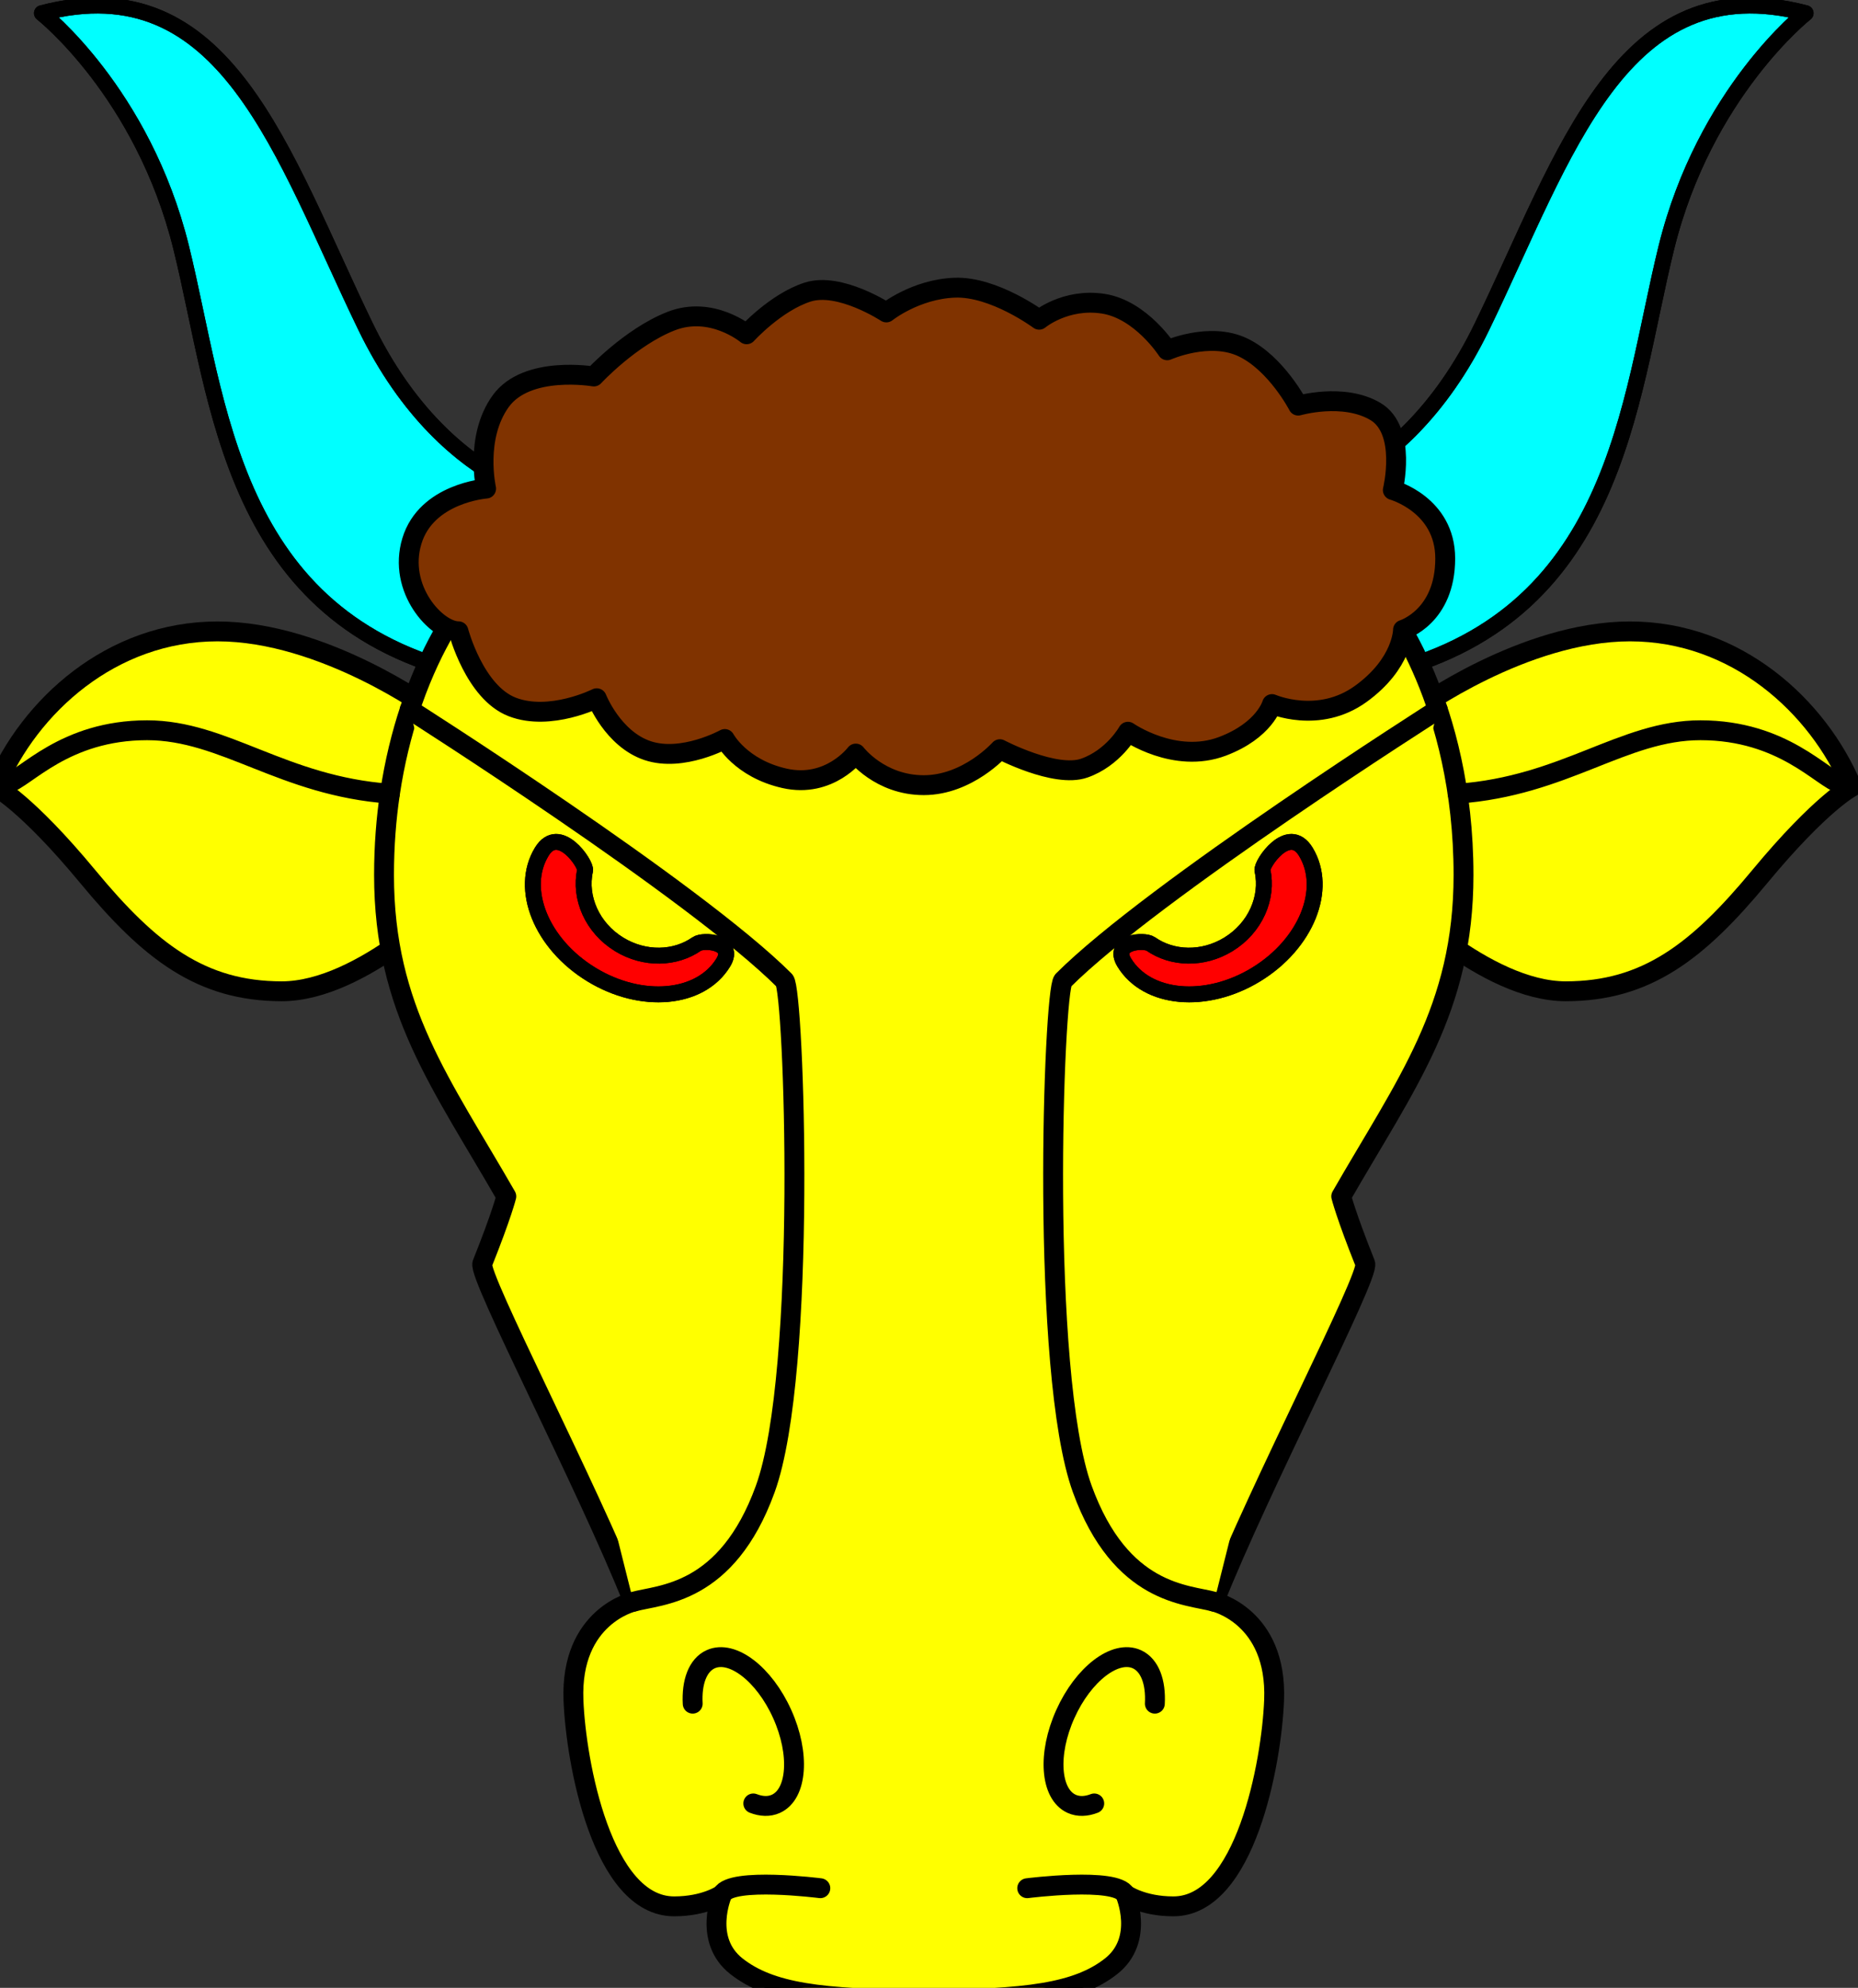 <?xml version="1.0" encoding="UTF-8" standalone="no"?>
<svg
   version="1.1"
   x="0"
   y="0"
   width="187"
   height="200"
   viewBox="0, 0, 187, 200"
   id="svg70"
   xmlns="http://www.w3.org/2000/svg"
   xmlns:svg="http://www.w3.org/2000/svg"
   xmlns:rdf="http://www.w3.org/1999/02/22-rdf-syntax-ns#"
   xmlns:cc="http://creativecommons.org/ns#"
   xmlns:dc="http://purl.org/dc/elements/1.1/">
  <rect x="0" y="0" width="187" height="200" fill="#333333" stroke="none"/>
  <defs
     id="defs74" />
  <g
     id="Fond_écu"
     style="stroke:#000000">
    <g
       id="g2920"
       style="stroke:#000000">
      <g
         id="horned">
        <g
           id="path2870"
           style="stroke:#000000">
          <path
             d="M60.621,64.074 L58.519,50.9 C58.519,50.9 45.207,50.207 36.799,32.873 C28.391,15.54 22.786,-3.528 4.219,1.326 C4.219,1.326 14.378,9.299 18.232,24.9 C22.085,40.5 23.136,62.34 47.308,67.887 C71.481,73.434 60.621,64.074 60.621,64.074 z M149.149,32.873 C140.74,50.207 127.428,50.9 127.428,50.9 L125.327,64.074 C125.327,64.074 114.467,73.434 138.639,67.887 C162.812,62.34 163.862,40.5 167.716,24.9 C171.57,9.299 181.729,1.326 181.729,1.326 C163.161,-3.528 157.556,15.54 149.149,32.873 z"
             fill="#FFFF00"
             id="path3"
             style="fill:#00ffff;stroke-linejoin:round;stroke-width:1.6;stroke:#000000" />
          <path
             d="M60.621,64.074 L58.519,50.9 C58.519,50.9 45.207,50.207 36.799,32.873 C28.391,15.54 22.786,-3.528 4.219,1.326 C4.219,1.326 14.378,9.299 18.232,24.9 C22.085,40.5 23.136,62.34 47.308,67.887 C71.481,73.434 60.621,64.074 60.621,64.074 z M149.149,32.873 C140.74,50.207 127.428,50.9 127.428,50.9 L125.327,64.074 C125.327,64.074 114.467,73.434 138.639,67.887 C162.812,62.34 163.862,40.5 167.716,24.9 C171.57,9.299 181.729,1.326 181.729,1.326 C163.161,-3.528 157.556,15.54 149.149,32.873 z"
             fill-opacity="0"
             stroke="#000000"
             stroke-width="2"
             stroke-linecap="round"
             stroke-linejoin="round"
             id="path5"
             style="fill:#00ffff;stroke-linejoin:round;stroke-width:1.6;stroke:#000000" />
        </g>
      </g>
      <g
         id="path2872"
         style="stroke:#000000">
        <path
           d="M21.896,63.526 C11.198,63.526 2.969,71.05 -0.44,79.161 C-0.44,79.161 2.616,80.69 8.847,88.213 C15.077,95.737 20.25,99.734 28.362,99.734 C36.473,99.734 45.76,90.212 45.76,90.212 L43.409,71.403 C43.409,71.403 32.594,63.526 21.896,63.526 z M164.051,63.526 C153.353,63.526 142.538,71.402 142.538,71.402 L140.187,90.212 C140.187,90.212 149.474,99.734 157.586,99.734 C165.697,99.734 170.87,95.737 177.1,88.213 C183.331,80.689 186.387,79.161 186.387,79.161 C182.978,71.05 174.749,63.526 164.051,63.526 z"
           fill="#FFFF00"
           id="path8"
           style="stroke:#000000" />
        <path
           d="M21.896,63.526 C11.198,63.526 2.969,71.05 -0.44,79.161 C-0.44,79.161 2.616,80.69 8.847,88.213 C15.077,95.737 20.25,99.734 28.362,99.734 C36.473,99.734 45.76,90.212 45.76,90.212 L43.409,71.403 C43.409,71.403 32.594,63.526 21.896,63.526 z M164.051,63.526 C153.353,63.526 142.538,71.402 142.538,71.402 L140.187,90.212 C140.187,90.212 149.474,99.734 157.586,99.734 C165.697,99.734 170.87,95.737 177.1,88.213 C183.331,80.689 186.387,79.161 186.387,79.161 C182.978,71.05 174.749,63.526 164.051,63.526 z"
           fill-opacity="0"
           stroke="#000000"
           stroke-width="2"
           stroke-linecap="round"
           stroke-linejoin="round"
           id="path10"
           style="stroke:#000000" />
      </g>
      <g
         id="path2874"
         style="stroke:#000000">
        <path
           d="M137.402,127.125 C135.437,122.211 134.989,120.368 134.989,120.368 C141.505,109.025 147.297,101.544 147.297,88.03 C147.297,70.654 139.575,61.001 139.575,61.001 L92.974,57.338 L46.373,61.001 C46.373,61.001 43.698,64.345 41.497,70.638 C41.41,70.887 41.324,71.14 41.238,71.398 C40.437,73.82 39.719,76.645 39.243,79.855 C38.873,82.351 38.651,85.079 38.651,88.03 C38.651,101.544 44.442,109.025 50.958,120.368 C50.958,120.368 50.511,122.211 48.545,127.125 C48.062,128.332 59.163,149.569 63.749,161.152 C63.749,161.152 57.39,162.593 57.716,171.047 C57.957,177.321 60.612,191.801 67.851,191.801 C70.989,191.801 72.678,190.594 72.678,190.594 C72.678,190.594 70.705,195.147 74.126,197.834 C77.504,200.489 82.622,201.17 92.974,201.17 C103.326,201.17 108.444,200.489 111.822,197.834 C115.244,195.147 113.27,190.594 113.27,190.594 C113.27,190.594 114.96,191.801 118.097,191.801 C125.337,191.801 127.992,177.322 128.233,171.047 C128.558,162.593 122.2,161.152 122.2,161.152 C126.784,149.569 137.885,128.332 137.402,127.125 z"
           fill="#FFFF00"
           id="path13"
           style="stroke:#000000" />
        <path
           d="M137.402,127.125 C135.437,122.211 134.989,120.368 134.989,120.368 C141.505,109.025 147.297,101.544 147.297,88.03 C147.297,70.654 139.575,61.001 139.575,61.001 L92.974,57.338 L46.373,61.001 C46.373,61.001 43.698,64.345 41.497,70.638 C41.41,70.887 41.324,71.14 41.238,71.398 C40.437,73.82 39.719,76.645 39.243,79.855 C38.873,82.351 38.651,85.079 38.651,88.03 C38.651,101.544 44.442,109.025 50.958,120.368 C50.958,120.368 50.511,122.211 48.545,127.125 C48.062,128.332 59.163,149.569 63.749,161.152 C63.749,161.152 57.39,162.593 57.716,171.047 C57.957,177.321 60.612,191.801 67.851,191.801 C70.989,191.801 72.678,190.594 72.678,190.594 C72.678,190.594 70.705,195.147 74.126,197.834 C77.504,200.489 82.622,201.17 92.974,201.17 C103.326,201.17 108.444,200.489 111.822,197.834 C115.244,195.147 113.27,190.594 113.27,190.594 C113.27,190.594 114.96,191.801 118.097,191.801 C125.337,191.801 127.992,177.322 128.233,171.047 C128.558,162.593 122.2,161.152 122.2,161.152 C126.784,149.569 137.885,128.332 137.402,127.125 z"
           fill-opacity="0"
           stroke="#000000"
           stroke-width="2"
           stroke-linecap="round"
           stroke-linejoin="round"
           id="path15"
           style="stroke:#000000" />
      </g>
      <g
         id="path2876"
         style="stroke:#000000">
        <path
           d="M41.238,71.398 C41.238,71.398 69.901,89.598 78.952,98.648 C79.917,99.613 81.29,138.044 77.021,149.809 C73.138,160.513 66.424,160.407 63.748,161.152"
           fill="#FFFF00"
           id="path18"
           style="stroke:#000000" />
        <path
           d="M41.238,71.398 C41.238,71.398 69.901,89.598 78.952,98.648 C79.917,99.613 81.29,138.044 77.021,149.809 C73.138,160.513 66.424,160.407 63.748,161.152"
           fill-opacity="0"
           stroke="#000000"
           stroke-width="2"
           stroke-linecap="round"
           stroke-linejoin="round"
           id="path20"
           style="stroke:#000000" />
      </g>
      <g
         id="path2878"
         style="stroke:#000000">
        <path
           d="M144.709,71.398 C144.709,71.398 116.046,89.598 106.995,98.648 C106.03,99.613 104.657,138.044 108.926,149.809 C112.809,160.513 119.523,160.407 122.199,161.152"
           fill="#FFFF00"
           id="path23"
           style="stroke:#000000" />
        <path
           d="M144.709,71.398 C144.709,71.398 116.046,89.598 106.995,98.648 C106.03,99.613 104.657,138.044 108.926,149.809 C112.809,160.513 119.523,160.407 122.199,161.152"
           fill-opacity="0"
           stroke="#000000"
           stroke-width="2"
           stroke-linecap="round"
           stroke-linejoin="round"
           id="path25"
           style="stroke:#000000" />
      </g>
      <g
         id="path2880"
         style="stroke:#000000">
        <path
           d="M69.717,171.409 C69.599,169.248 70.22,167.526 71.532,166.936 C73.695,165.962 76.915,168.429 78.724,172.448 C80.534,176.467 80.248,180.513 78.085,181.487 C77.407,181.792 76.626,181.76 75.816,181.447"
           fill="#FFFF00"
           id="path28"
           style="stroke:#000000" />
        <path
           d="M69.717,171.409 C69.599,169.248 70.22,167.526 71.532,166.936 C73.695,165.962 76.915,168.429 78.724,172.448 C80.534,176.467 80.248,180.513 78.085,181.487 C77.407,181.792 76.626,181.76 75.816,181.447"
           fill-opacity="0"
           stroke="#000000"
           stroke-width="2"
           stroke-linecap="round"
           stroke-linejoin="round"
           id="path30"
           style="stroke:#000000" />
      </g>
      <g
         id="path2882"
         style="stroke:#000000">
        <path
           d="M116.23,171.409 C116.349,169.248 115.727,167.526 114.415,166.936 C112.253,165.962 109.032,168.429 107.223,172.448 C105.413,176.467 105.699,180.513 107.862,181.487 C108.54,181.792 109.322,181.76 110.131,181.447"
           fill="#FFFF00"
           id="path33"
           style="stroke:#000000" />
        <path
           d="M116.23,171.409 C116.349,169.248 115.727,167.526 114.415,166.936 C112.253,165.962 109.032,168.429 107.223,172.448 C105.413,176.467 105.699,180.513 107.862,181.487 C108.54,181.792 109.322,181.76 110.131,181.447"
           fill-opacity="0"
           stroke="#000000"
           stroke-width="2"
           stroke-linecap="round"
           stroke-linejoin="round"
           id="path35"
           style="stroke:#000000" />
      </g>
      <g
         id="maned"
         style="stroke:#000000">
        <path
           d="M46.143,63.514 C46.143,63.514 47.754,69.666 51.562,71.13 C55.371,72.595 60.058,70.251 60.058,70.251 C60.058,70.251 61.669,74.353 65.184,75.525 C68.7,76.697 72.948,74.353 72.948,74.353 C72.948,74.353 74.524,77.308 78.953,78.308 C83.494,79.333 86.131,75.818 86.131,75.818 C86.131,75.818 88.537,78.996 92.973,78.996 C97.41,78.996 100.632,75.378 100.632,75.378 C100.632,75.378 106.198,78.307 109.128,77.282 C112.057,76.257 113.522,73.621 113.522,73.621 C113.522,73.621 118.234,76.91 123.043,75.086 C127.291,73.474 128.023,70.838 128.023,70.838 C128.023,70.838 132.711,72.888 136.959,69.812 C141.207,66.736 141.207,63.367 141.207,63.367 C141.207,63.367 145.455,62.065 145.455,56.19 C145.455,50.77 140.181,49.305 140.181,49.305 C140.181,49.305 141.646,43.3 138.423,41.395 C135.201,39.491 130.66,40.81 130.66,40.81 C130.66,40.81 128.464,36.562 125.094,34.95 C121.725,33.339 117.477,35.243 117.477,35.243 C117.477,35.243 114.84,31.142 111.032,30.556 C107.224,29.97 104.587,32.167 104.587,32.167 C104.587,32.167 100.046,28.798 96.091,28.945 C92.136,29.091 89.207,31.435 89.207,31.435 C89.207,31.435 84.52,28.359 81.297,29.384 C78.075,30.409 75.145,33.632 75.145,33.632 C75.145,33.632 71.63,30.703 67.528,32.314 C63.427,33.925 59.765,37.88 59.765,37.88 C59.765,37.88 53.027,36.708 50.39,40.37 C47.753,44.032 48.925,49.159 48.925,49.159 C48.925,49.159 42.92,49.598 41.455,54.432 C39.99,59.266 43.945,63.514 46.143,63.514 z"
           fill="#FFFF00"
           id="path38"
           style="fill:#803300;stroke-linejoin:round;stroke-width:1.6;stroke:#000000" />
        <path
           d="M46.143,63.514 C46.143,63.514 47.754,69.666 51.562,71.13 C55.371,72.595 60.058,70.251 60.058,70.251 C60.058,70.251 61.669,74.353 65.184,75.525 C68.7,76.697 72.948,74.353 72.948,74.353 C72.948,74.353 74.524,77.308 78.953,78.308 C83.494,79.333 86.131,75.818 86.131,75.818 C86.131,75.818 88.537,78.996 92.973,78.996 C97.41,78.996 100.632,75.378 100.632,75.378 C100.632,75.378 106.198,78.307 109.128,77.282 C112.057,76.257 113.522,73.621 113.522,73.621 C113.522,73.621 118.234,76.91 123.043,75.086 C127.291,73.474 128.023,70.838 128.023,70.838 C128.023,70.838 132.711,72.888 136.959,69.812 C141.207,66.736 141.207,63.367 141.207,63.367 C141.207,63.367 145.455,62.065 145.455,56.19 C145.455,50.77 140.181,49.305 140.181,49.305 C140.181,49.305 141.646,43.3 138.423,41.395 C135.201,39.491 130.66,40.81 130.66,40.81 C130.66,40.81 128.464,36.562 125.094,34.95 C121.725,33.339 117.477,35.243 117.477,35.243 C117.477,35.243 114.84,31.142 111.032,30.556 C107.224,29.97 104.587,32.167 104.587,32.167 C104.587,32.167 100.046,28.798 96.091,28.945 C92.136,29.091 89.207,31.435 89.207,31.435 C89.207,31.435 84.52,28.359 81.297,29.384 C78.075,30.409 75.145,33.632 75.145,33.632 C75.145,33.632 71.63,30.703 67.528,32.314 C63.427,33.925 59.765,37.88 59.765,37.88 C59.765,37.88 53.027,36.708 50.39,40.37 C47.753,44.032 48.925,49.159 48.925,49.159 C48.925,49.159 42.92,49.598 41.455,54.432 C39.99,59.266 43.945,63.514 46.143,63.514 z"
           fill-opacity="0"
           stroke="#000000"
           stroke-width="2"
           stroke-linecap="round"
           stroke-linejoin="round"
           id="path40"
           style="stroke:#000000" />
      </g>
      <g
         id="path2886"
         style="stroke:#000000">
        <path
           d="M82.563,189.975 C82.563,189.975 73.595,188.832 72.677,190.594"
           fill="#FFFF00"
           id="path43"
           style="stroke:#000000" />
        <path
           d="M82.563,189.975 C82.563,189.975 73.595,188.832 72.677,190.594"
           fill-opacity="0"
           stroke="#000000"
           stroke-width="2"
           stroke-linecap="round"
           stroke-linejoin="round"
           id="path45"
           style="stroke:#000000" />
      </g>
      <g
         id="path2888"
         style="stroke:#000000">
        <path
           d="M103.384,189.975 C103.384,189.975 112.352,188.832 113.27,190.594"
           fill="#FFFF00"
           id="path48"
           style="stroke:#000000" />
        <path
           d="M103.384,189.975 C103.384,189.975 112.352,188.832 113.27,190.594"
           fill-opacity="0"
           stroke="#000000"
           stroke-width="2"
           stroke-linecap="round"
           stroke-linejoin="round"
           id="path50"
           style="stroke:#000000" />
      </g>
      <g
         id="path2890"
         style="stroke:#000000">
        <path
           d="M0.679,78.844 C2.569,78.347 6.449,73.472 14.806,73.472 C22.588,73.472 28.442,79.082 39.243,79.855"
           fill="#FFFF00"
           id="path53"
           style="stroke:#000000" />
        <path
           d="M0.679,78.844 C2.569,78.347 6.449,73.472 14.806,73.472 C22.588,73.472 28.442,79.082 39.243,79.855"
           fill-opacity="0"
           stroke="#000000"
           stroke-width="2"
           stroke-linecap="round"
           stroke-linejoin="round"
           id="path55"
           style="stroke:#000000" />
      </g>
      <g
         id="path2892"
         style="stroke:#000000">
        <path
           d="M185.268,78.844 C183.378,78.347 179.498,73.472 171.141,73.472 C163.359,73.472 157.505,79.082 146.704,79.855"
           fill="#FFFF00"
           id="path58"
           style="stroke:#000000" />
        <path
           d="M185.268,78.844 C183.378,78.347 179.498,73.472 171.141,73.472 C163.359,73.472 157.505,79.082 146.704,79.855"
           fill-opacity="0"
           stroke="#000000"
           stroke-width="2"
           stroke-linecap="round"
           stroke-linejoin="round"
           id="path60"
           style="stroke:#000000" />
      </g>
      <g
         id="eyes"
         style="stroke:#000000">
        <path
           d="M70.119,94.978 C67.969,96.479 64.889,96.587 62.323,95.02 C59.594,93.355 58.284,90.306 58.885,87.573 C59.026,86.935 56.249,82.872 54.527,85.691 C52.241,89.436 54.477,94.968 59.521,98.047 C64.565,101.127 70.507,100.587 72.793,96.843 C74.072,94.749 70.79,94.509 70.119,94.978 z M131.42,85.691 C129.698,82.872 126.921,86.935 127.062,87.573 C127.663,90.306 126.353,93.355 123.624,95.02 C121.058,96.587 117.978,96.479 115.828,94.978 C115.157,94.509 111.875,94.749 113.154,96.843 C115.44,100.587 121.382,101.126 126.426,98.047 C131.47,94.968 133.706,89.436 131.42,85.691 z"
           fill="#FFFF00"
           id="path63"
           style="fill:#ff0000;stroke-linejoin:round;stroke-width:1.6;stroke:#000000" />
        <path
           d="M70.119,94.978 C67.969,96.479 64.889,96.587 62.323,95.02 C59.594,93.355 58.284,90.306 58.885,87.573 C59.026,86.935 56.249,82.872 54.527,85.691 C52.241,89.436 54.477,94.968 59.521,98.047 C64.565,101.127 70.507,100.587 72.793,96.843 C74.072,94.749 70.79,94.509 70.119,94.978 z M131.42,85.691 C129.698,82.872 126.921,86.935 127.062,87.573 C127.663,90.306 126.353,93.355 123.624,95.02 C121.058,96.587 117.978,96.479 115.828,94.978 C115.157,94.509 111.875,94.749 113.154,96.843 C115.44,100.587 121.382,101.126 126.426,98.047 C131.47,94.968 133.706,89.436 131.42,85.691 z"
           fill-opacity="0"
           stroke="#000000"
           stroke-width="2"
           stroke-linecap="round"
           stroke-linejoin="round"
           id="path65"
           style="fill:#ff0000;stroke-linejoin:round;stroke-width:1.6;stroke:#000000" />
      </g>
    </g>
  </g>
</svg>
